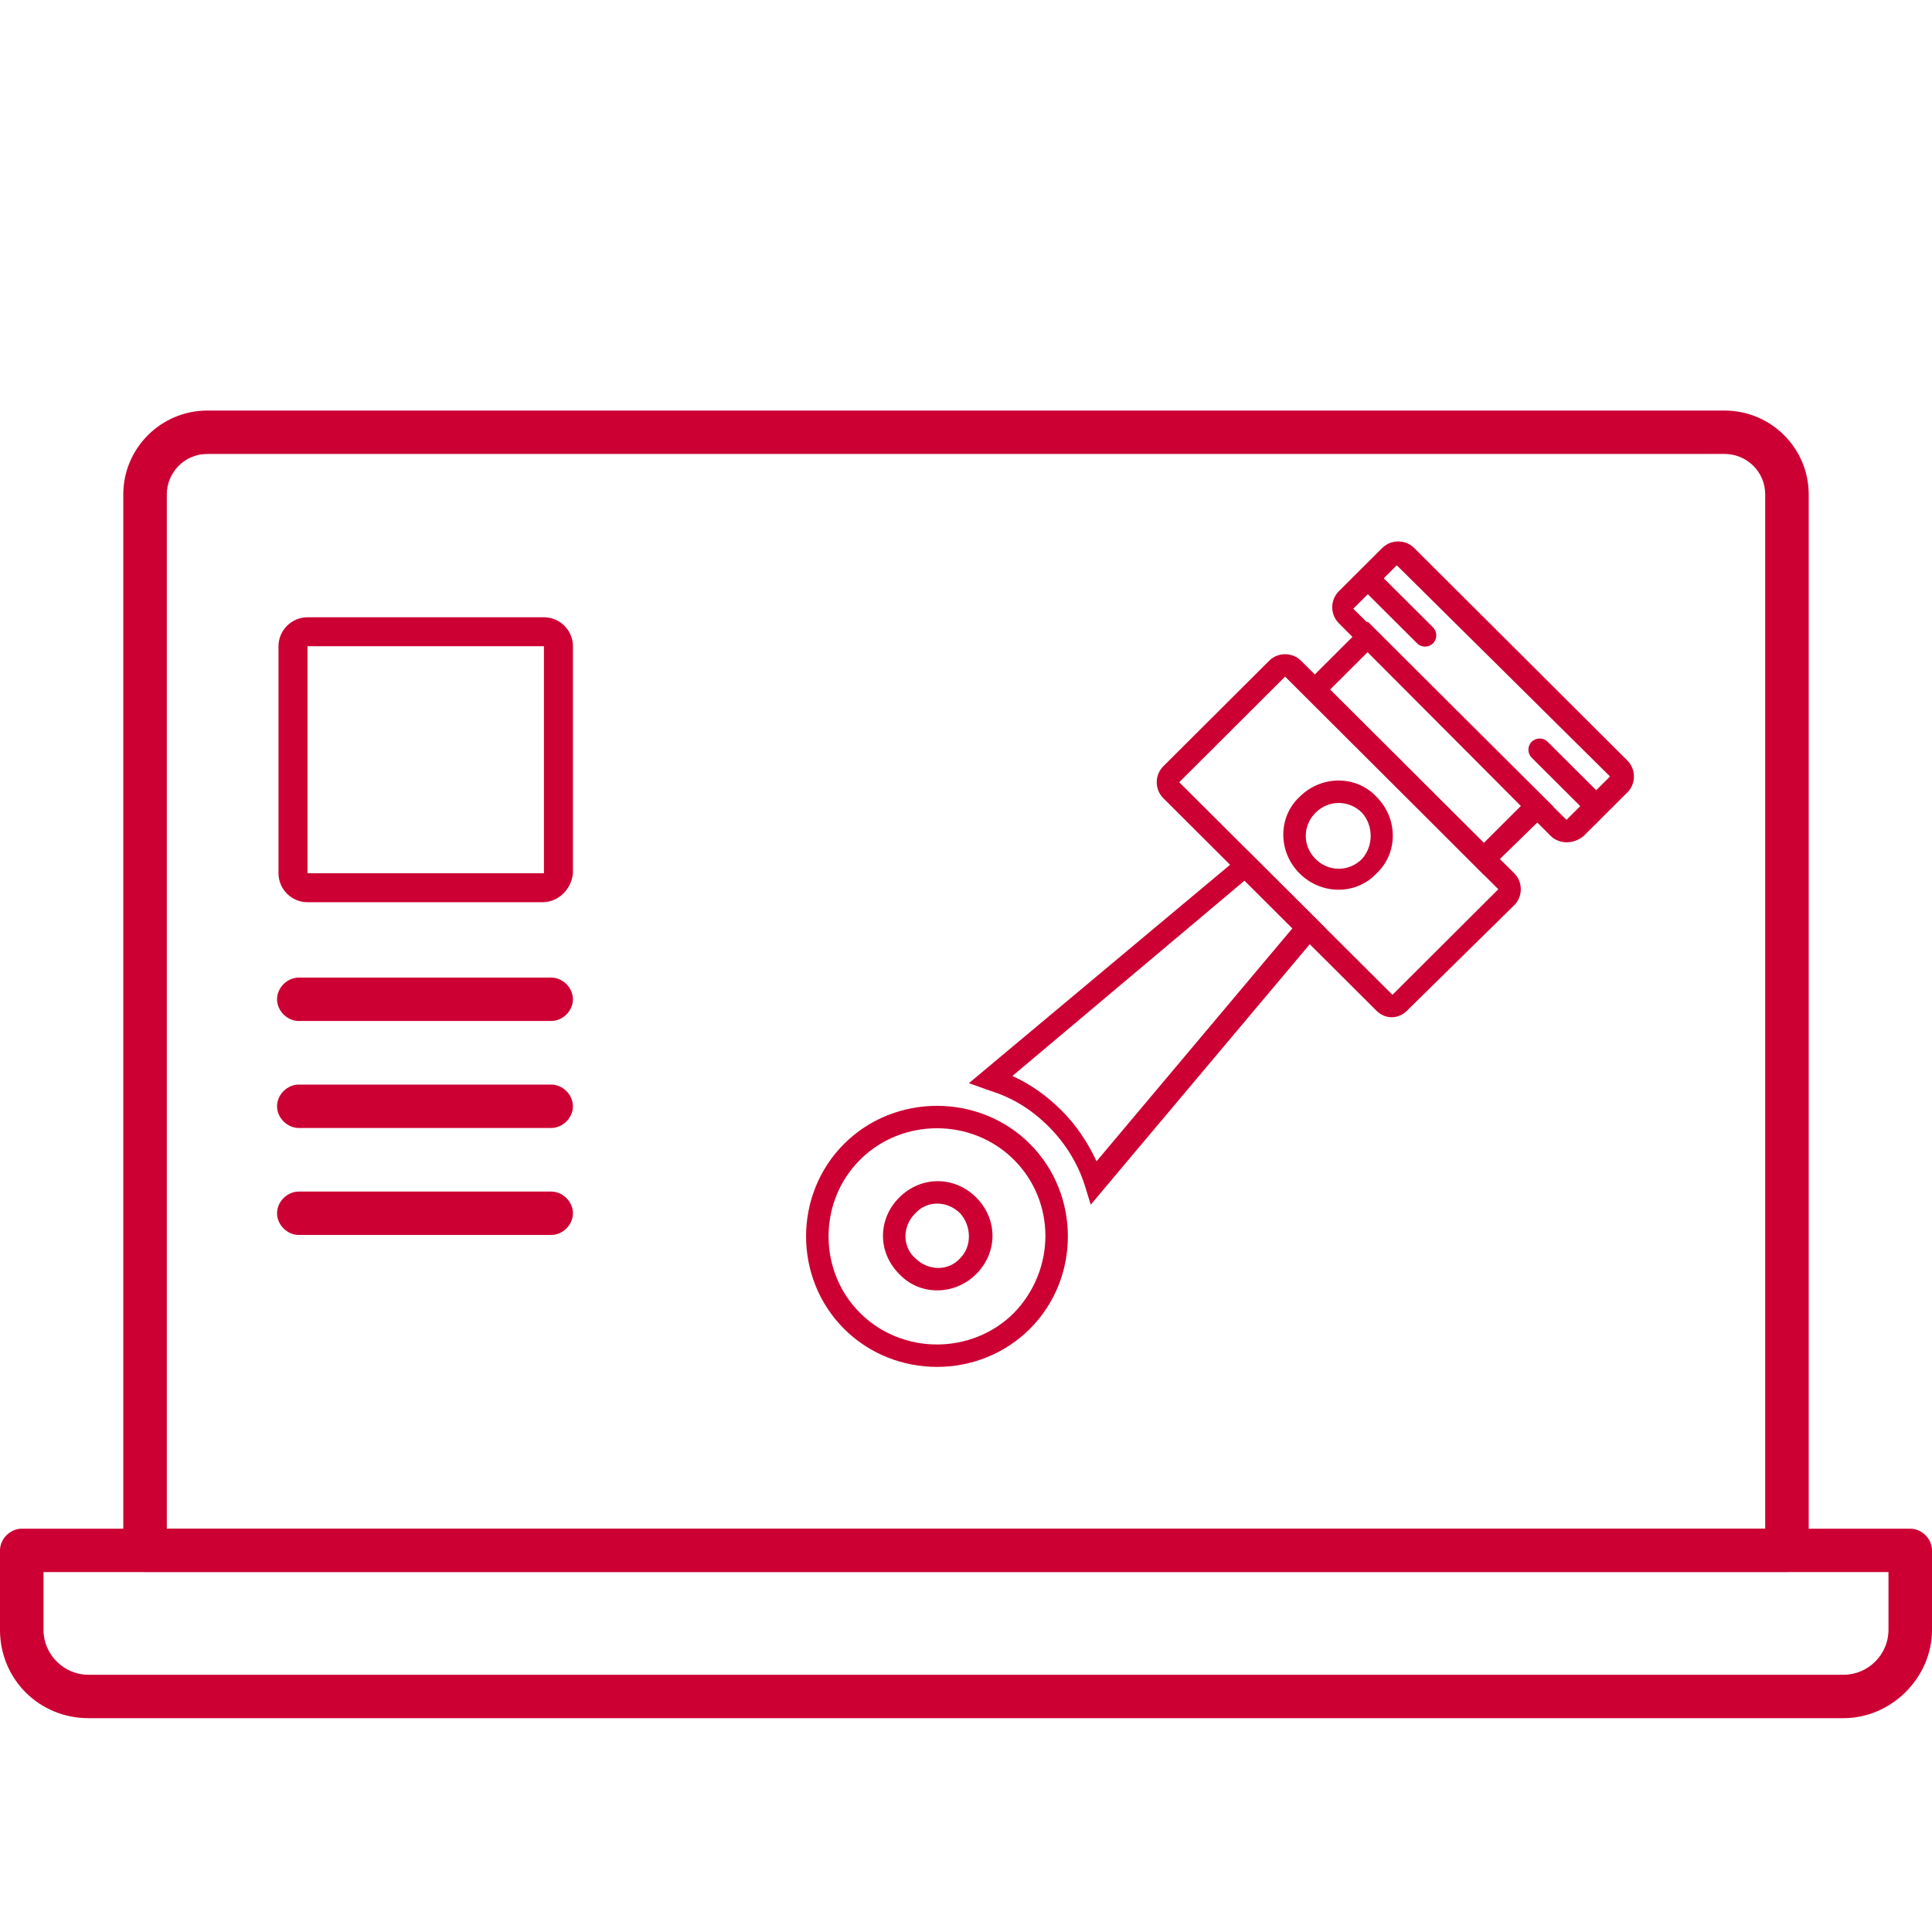 <svg width="80" height="80" viewBox="0 0 80 80" version="1.1" xmlns="http://www.w3.org/2000/svg" xmlns:xlink="http://www.w3.org/1999/xlink">
<title>Group</title>
<desc>Created using Figma</desc>
<g id="Canvas" transform="translate(286 -2890)">
<clipPath id="clip-0" clip-rule="evenodd">
<path d="M -286 2890L -206 2890L -206 2970L -286 2970L -286 2890Z" fill="#FFFFFF"/>
</clipPath>
<g id="Group" clip-path="url(#clip-0)">
<g id="Group">
<g id="XMLID 5">
<g id="Group">
<g id="Group">
<g id="Group">
<g id="Group">
<g id="Vector">
<use xlink:href="#path0_fill" transform="translate(-274.528 2930.48)" fill="#CC0033"/>
</g>
</g>
</g>
</g>
</g>
</g>
<g id="XMLID 4">
<g id="Group">
<g id="Group">
<g id="Group">
<g id="Group">
<g id="Vector">
<use xlink:href="#path1_fill" transform="translate(-274.528 2934.91)" fill="#CC0033"/>
</g>
</g>
</g>
</g>
</g>
</g>
<g id="XMLID 3">
<g id="Group">
<g id="Group">
<g id="Group">
<g id="Group">
<g id="Vector">
<use xlink:href="#path2_fill" transform="translate(-274.528 2939.34)" fill="#CC0033"/>
</g>
</g>
</g>
</g>
</g>
</g>
<g id="XMLID 2">
<g id="Group">
<g id="Group">
<g id="Group">
<g id="Group">
<g id="Vector">
<use xlink:href="#path3_fill" transform="translate(-286 2953.3)" fill="#CC0033"/>
</g>
</g>
</g>
</g>
</g>
</g>
<g id="XMLID 1">
<g id="Group">
<g id="Group">
<g id="Group">
<g id="Group">
<g id="Vector">
<use xlink:href="#path4_fill" transform="translate(-280.895 2907)" fill="#CC0033"/>
</g>
</g>
</g>
</g>
</g>
</g>
<g id="Group">
<g id="Group">
<g id="Group">
<g id="Group">
<g id="Group">
<g id="Group">
<g id="Vector">
<use xlink:href="#path5_fill" transform="translate(-274.468 2915.56)" fill="#CC0033"/>
</g>
</g>
</g>
</g>
</g>
</g>
</g>
<g id="Group">
<g id="Group">
<g id="Group">
<g id="Group">
<g id="Group">
<g id="Group">
<g id="Vector">
<use xlink:href="#path6_fill" transform="translate(-238.102 2917.09)" fill="#CC0033"/>
</g>
</g>
</g>
</g>
</g>
</g>
<g id="Group">
<g id="Group">
<g id="Group">
<g id="Group">
<g id="Group">
<g id="Vector">
<use xlink:href="#path7_fill" transform="translate(-230.835 2912.42)" fill="#CC0033"/>
</g>
</g>
</g>
</g>
</g>
</g>
<g id="Group">
<g id="Group">
<g id="Group">
<g id="Group">
<g id="Group">
<g id="Vector">
<use xlink:href="#path8_fill" transform="translate(-232.186 2915.74)" fill="#CC0033"/>
</g>
</g>
</g>
</g>
</g>
</g>
<g id="Group">
<g id="Group">
<g id="Group">
<g id="Group">
<g id="Group">
<g id="Vector">
<use xlink:href="#path9_fill" transform="translate(-232.862 2922.32)" fill="#CC0033"/>
</g>
</g>
</g>
</g>
</g>
</g>
<g id="Group">
<g id="Group">
<g id="Group">
<g id="Group">
<g id="Group">
<g id="Vector">
<use xlink:href="#path10_fill" transform="translate(-252.622 2935.79)" fill="#CC0033"/>
</g>
</g>
</g>
</g>
</g>
</g>
<g id="Group">
<g id="Group">
<g id="Group">
<g id="Group">
<g id="Group">
<g id="Vector">
<use xlink:href="#path11_fill" transform="translate(-249.438 2938.91)" fill="#CC0033"/>
</g>
</g>
</g>
</g>
</g>
</g>
<g id="Group">
<g id="Group">
<g id="Group">
<g id="Group">
<g id="Group">
<g id="Vector">
<use xlink:href="#path12_fill" transform="translate(-229.799 2913.51)" fill="#CC0033"/>
</g>
</g>
</g>
</g>
</g>
</g>
<g id="Group">
<g id="Group">
<g id="Group">
<g id="Group">
<g id="Group">
<g id="Vector">
<use xlink:href="#path13_fill" transform="translate(-222.712 2920.58)" fill="#CC0033"/>
</g>
</g>
</g>
</g>
</g>
</g>
<g id="Group">
<g id="Group">
<g id="Group">
<g id="Group">
<g id="Group">
<g id="Vector">
<use xlink:href="#path14_fill" transform="translate(-245.88 2925.21)" fill="#CC0033"/>
</g>
</g>
</g>
</g>
</g>
</g>
</g>
</g>
</g>
</g>
<defs>
<path id="path0_fill" d="M 11.351 1.797L 0.901 1.797C 0.42 1.797 2.29111e-07 1.377 2.29111e-07 0.898C 2.29111e-07 0.419 0.42 4.56931e-07 0.901 4.56931e-07L 11.351 4.56931e-07C 11.832 4.56931e-07 12.252 0.419 12.252 0.898C 12.252 1.377 11.832 1.797 11.351 1.797Z"/>
<path id="path1_fill" d="M 11.351 1.797L 0.901 1.797C 0.42 1.797 2.29111e-07 1.377 2.29111e-07 0.898C 2.29111e-07 0.419 0.42 -9.13862e-07 0.901 -9.13862e-07L 11.351 -9.13862e-07C 11.832 -9.13862e-07 12.252 0.419 12.252 0.898C 12.252 1.377 11.832 1.797 11.351 1.797Z"/>
<path id="path2_fill" d="M 11.351 1.797L 0.901 1.797C 0.42 1.797 2.29111e-07 1.377 2.29111e-07 0.898C 2.29111e-07 0.419 0.42 0 0.901 0L 11.351 0C 11.832 0 12.252 0.419 12.252 0.898C 12.252 1.377 11.832 1.797 11.351 1.797Z"/>
<path id="path3_fill" d="M 76.336 7.846L 3.664 7.846C 1.622 7.846 0 6.229 0 4.192L 0 0.898C 0 0.419 0.42 1.82772e-06 0.901 1.82772e-06L 79.099 1.82772e-06C 79.58 1.82772e-06 80 0.419 80 0.898L 80 4.192C 80 6.169 78.318 7.846 76.336 7.846ZM 1.802 1.797L 1.802 4.192C 1.802 5.211 2.643 6.049 3.664 6.049L 76.336 6.049C 77.357 6.049 78.198 5.211 78.198 4.192L 78.198 1.797L 1.802 1.797Z"/>
<path id="path4_fill" d="M 68.889 48.092L 0.901 48.092C 0.42 48.092 0 47.673 0 47.194L 0 3.474C 0 1.557 1.562 0 3.483 0L 66.306 0C 68.228 0 69.79 1.557 69.79 3.474L 69.79 47.194C 69.79 47.673 69.369 48.092 68.889 48.092ZM 1.802 46.296L 67.988 46.296L 67.988 3.474C 67.988 2.515 67.207 1.797 66.306 1.797L 3.483 1.797C 2.523 1.797 1.802 2.575 1.802 3.474L 1.802 46.296Z"/>
<path id="path5_fill" d="M 10.931 11.799L 1.201 11.799C 0.541 11.799 4.58222e-07 11.259 4.58222e-07 10.601L 4.58222e-07 1.198C 4.58222e-07 0.539 0.541 1.14233e-07 1.201 1.14233e-07L 10.991 1.14233e-07C 11.652 1.14233e-07 12.192 0.539 12.192 1.198L 12.192 10.601C 12.132 11.259 11.592 11.799 10.931 11.799ZM 1.201 1.198L 1.201 10.601L 10.991 10.601L 10.991 1.198L 1.201 1.198Z"/>
<path id="path6_fill" d="M 9.099 14.763L 0.27 5.959C -0.09 5.6 -0.09 5.001 0.27 4.642L 4.655 0.27C 5.015 -0.09 5.616 -0.09 5.976 0.27L 14.805 9.073C 15.165 9.433 15.165 10.032 14.805 10.391L 10.36 14.763C 10 15.122 9.459 15.122 9.099 14.763ZM 5.315 0.928L 0.931 5.3L 9.76 14.104L 14.144 9.732L 5.315 0.928Z"/>
<path id="path7_fill" d="M 9.039 12.188L 0.27 3.384C -0.09 3.024 -0.09 2.426 0.27 2.066L 2.072 0.27C 2.432 -0.09 3.033 -0.09 3.393 0.27L 12.222 9.073C 12.583 9.433 12.583 10.032 12.222 10.391L 10.42 12.188C 10 12.547 9.399 12.547 9.039 12.188ZM 2.673 0.988L 0.871 2.785L 9.7 11.529L 11.502 9.732L 2.673 0.988Z"/>
<path id="path8_fill" d="M 7.628 10.481L -9.16444e-07 2.815L 2.823 2.28466e-07L 10.511 7.666L 7.628 10.481ZM 1.261 2.815L 7.628 9.163L 9.189 7.606L 2.823 1.258L 1.261 2.815Z"/>
<path id="path9_fill" d="M 0.676 3.848C -0.225 2.95 -0.225 1.512 0.676 0.674C 1.577 -0.225 3.018 -0.225 3.859 0.674C 4.76 1.572 4.76 3.01 3.859 3.848C 3.018 4.746 1.577 4.746 0.676 3.848ZM 3.258 1.333C 2.718 0.794 1.877 0.794 1.336 1.333C 0.796 1.872 0.796 2.71 1.336 3.249C 1.877 3.788 2.718 3.788 3.258 3.249C 3.739 2.71 3.739 1.872 3.258 1.333Z"/>
<path id="path10_fill" d="M 1.577 9.238C -0.526 7.142 -0.526 3.668 1.577 1.572C 3.679 -0.524 7.162 -0.524 9.264 1.572C 11.366 3.668 11.366 7.142 9.264 9.238C 7.162 11.334 3.679 11.334 1.577 9.238ZM 8.604 2.231C 6.862 0.494 3.979 0.494 2.237 2.231C 0.495 3.968 0.495 6.843 2.237 8.579C 3.979 10.316 6.862 10.316 8.604 8.579C 10.345 6.783 10.345 3.968 8.604 2.231Z"/>
<path id="path11_fill" d="M 0.676 3.848C -0.225 2.95 -0.225 1.572 0.676 0.674C 1.577 -0.225 2.958 -0.225 3.859 0.674C 4.76 1.572 4.76 2.95 3.859 3.848C 2.958 4.746 1.517 4.746 0.676 3.848ZM 3.198 1.333C 2.658 0.794 1.817 0.794 1.336 1.333C 0.796 1.872 0.796 2.71 1.336 3.189C 1.877 3.728 2.718 3.728 3.198 3.189C 3.679 2.71 3.679 1.872 3.198 1.333Z"/>
<path id="path12_fill" d="M 2.477 3.129L 0.135 0.794C -0.045 0.614 -0.045 0.314 0.135 0.135C 0.315 -0.045 0.616 -0.045 0.796 0.135L 3.138 2.47C 3.318 2.65 3.318 2.95 3.138 3.129C 2.958 3.309 2.658 3.309 2.477 3.129Z"/>
<path id="path13_fill" d="M 2.477 3.129L 0.135 0.794C -0.045 0.614 -0.045 0.314 0.135 0.135C 0.315 -0.045 0.616 -0.045 0.796 0.135L 3.138 2.47C 3.318 2.65 3.318 2.95 3.138 3.129C 2.958 3.309 2.658 3.309 2.477 3.129Z"/>
<path id="path14_fill" d="M 1.83289e-06 9.642L 11.531 -2.28466e-07L 14.715 3.174L 5.045 14.673L 4.805 13.895C 4.505 12.936 3.964 12.098 3.303 11.439C 2.583 10.72 1.802 10.241 0.841 9.942L 1.83289e-06 9.642ZM 3.844 10.78C 4.444 11.379 4.925 12.098 5.285 12.877L 13.393 3.234L 11.411 1.258L 1.802 9.343C 2.583 9.702 3.243 10.181 3.844 10.78Z"/>
</defs>
</svg>
